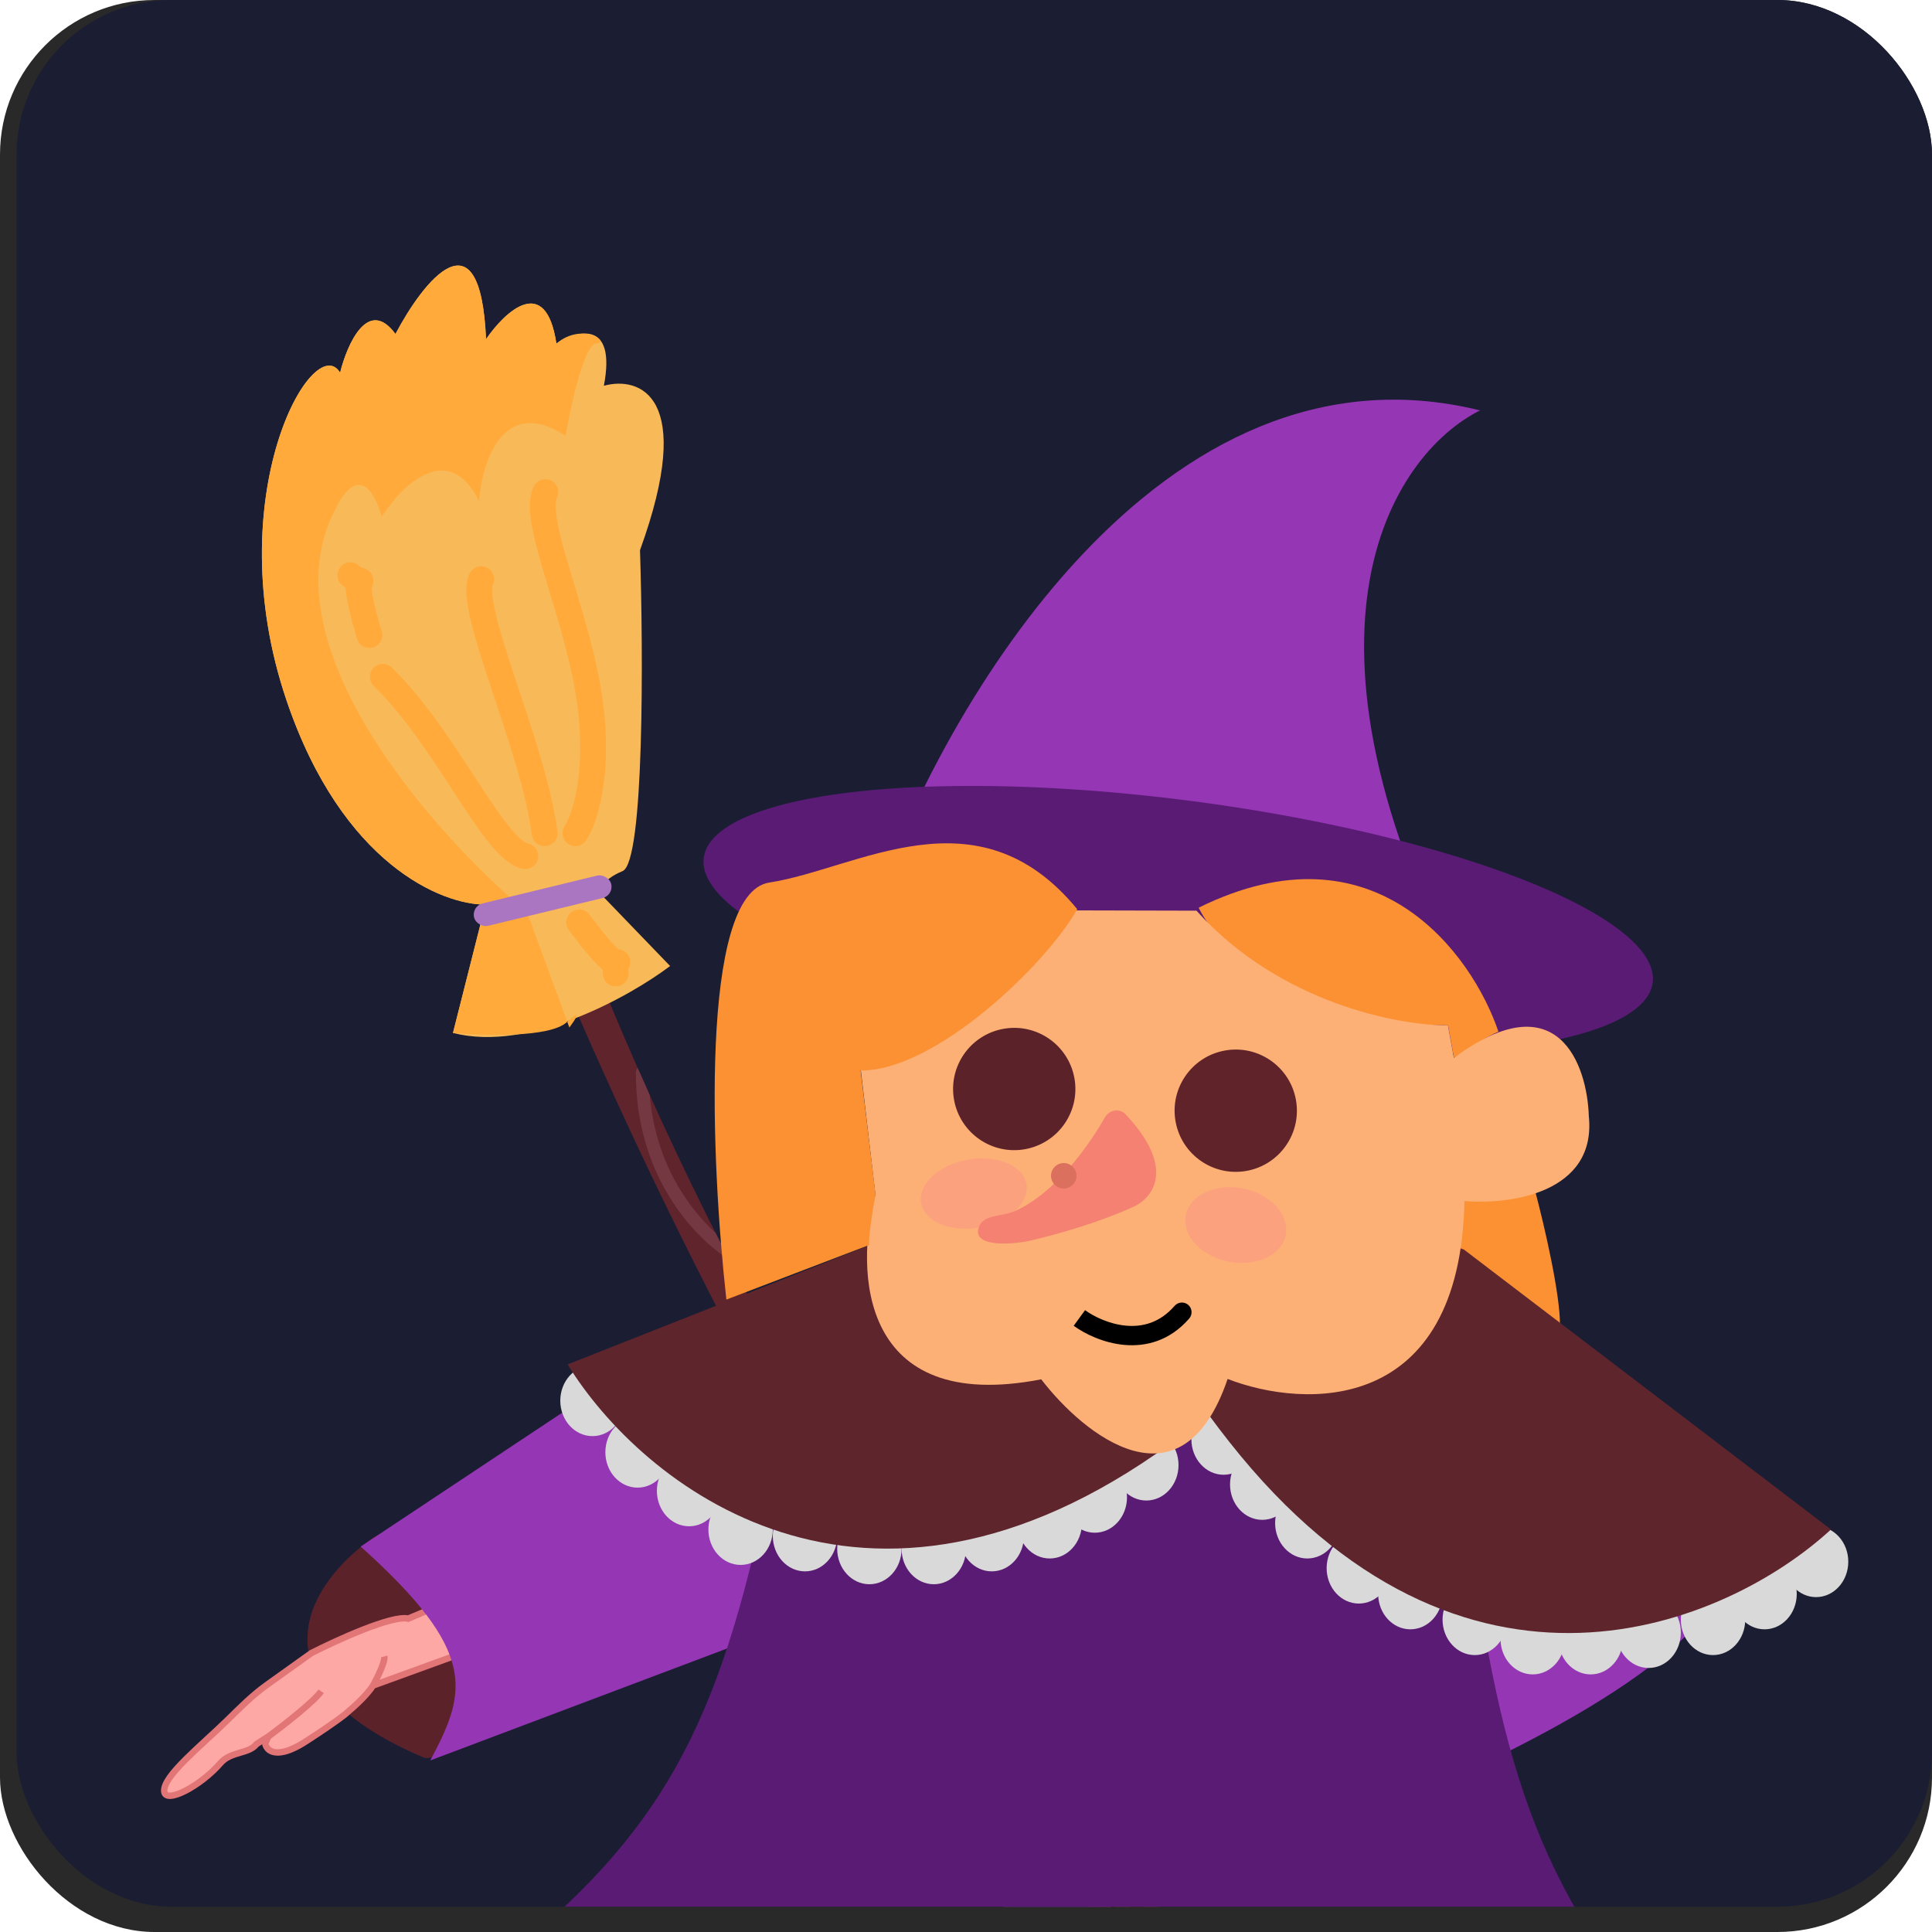 <svg width="300" height="300" viewBox="0 0 300 300" fill="none" preserveAspectRatio="none" xmlns="http://www.w3.org/2000/svg">
<rect width="300" height="300" rx="24" fill="#292929"/>
<g clip-path="url(#clip0_158_215)">
<rect x="2.575" width="297.425" height="296.07" rx="24" fill="#1B1D33"/>
<path d="M78.146 110.405C113.482 222.998 179.775 300.449 208.504 325.101L202.639 335.89C115.321 242.766 67.314 110.365 54.225 55.806L64.053 50.885L78.146 110.405Z" fill="#5F242C"/>
<path d="M70.338 160.397C82.245 163.449 97.777 154.74 104.055 150.004L93.4 138.95C93.081 138.313 93.29 136.684 96.675 135.262C100.06 133.84 99.889 101.446 99.38 85.427C108.106 61.393 99.276 58.394 93.77 59.899C95.731 49.631 89.669 51.254 86.394 53.349C84.75 42.428 78.427 48.347 75.471 52.672C74.587 32.357 65.727 43.666 61.408 51.86C57.145 46.073 53.9 53.457 52.81 57.872C48.71 51.047 33.705 76.996 44.507 108.802C53.149 134.246 68.689 140.51 75.379 140.461L70.338 160.397Z" fill="#F8B958"/>
<path d="M75.379 140.461L70.338 160.397C75.133 160.844 85.38 161.136 88 158.732C88.028 158.707 88.055 158.682 88.082 158.657L88.41 159.551C89.355 158.29 90.594 156.369 88.082 158.657L81.848 141.669C67.142 129.343 40.649 99.475 52.325 78.607C53.644 75.785 56.882 72.16 59.289 80.242C62.32 75.424 69.584 68.191 74.395 77.8C74.817 71.785 78.093 61.337 87.817 67.667C88.634 62.933 90.732 53.439 92.589 53.328C94.91 53.191 90.437 49.951 86.394 53.349C84.75 42.428 78.427 48.347 75.471 52.672C74.587 32.357 65.727 43.666 61.408 51.86C57.145 46.073 53.9 53.457 52.81 57.872C48.71 51.047 33.705 76.996 44.507 108.802C53.149 134.246 68.689 140.51 75.379 140.461Z" fill="#FFAA3B"/>
<path d="M89.351 129.377C90.715 127.329 93.087 120.474 91.662 109.443C89.88 95.654 82.499 80.913 84.682 76.406" stroke="#FFAA3B" stroke-width="4" stroke-linecap="round"/>
<path d="M59.438 105.09C69.41 114.779 76.654 131.978 81.569 132.932" stroke="#FFAA3B" stroke-width="4" stroke-linecap="round"/>
<path d="M57.36 98.619C53.363 85.303 58.239 92.546 54.408 89.322" stroke="#FFAA3B" stroke-width="4" stroke-linecap="round"/>
<path d="M89.937 143.231C98.203 154.411 95.326 146.167 95.612 151.166" stroke="#FFAA3B" stroke-width="4" stroke-linecap="round"/>
<path d="M84.573 129.379C82.791 115.591 72.54 94.434 74.722 89.927" stroke="#FFAA3B" stroke-width="4" stroke-linecap="round"/>
<path fill-rule="evenodd" clip-rule="evenodd" d="M132.025 240.424C132.337 240.148 132.801 240.087 133.183 240.305C137.215 242.607 142.137 248.124 145.854 253.831C147.725 256.703 149.324 259.675 150.373 262.384C151.405 265.053 151.966 267.624 151.568 269.622C151.497 269.975 151.248 270.248 150.933 270.364C150.518 269.746 150.104 269.127 149.691 268.507C149.753 267.132 149.35 265.284 148.508 263.106C147.523 260.56 145.996 257.714 144.178 254.922C140.942 249.955 136.888 245.319 133.494 242.885C133.002 242.065 132.512 241.244 132.025 240.424Z" fill="#743842"/>
<path fill-rule="evenodd" clip-rule="evenodd" d="M194.686 311.968C194.609 312 194.526 312.023 194.44 312.036C193.721 312.139 188.995 312.19 183.506 308.41C177.986 304.609 171.793 297.005 168.054 281.946C168.004 281.742 168.02 281.537 168.088 281.354C169.045 282.569 169.996 283.764 170.941 284.939C174.62 297.313 180.024 303.584 184.64 306.763C187.164 308.5 189.481 309.335 191.207 309.729C191.814 309.868 192.347 309.952 192.791 310.001C193.43 310.67 194.062 311.326 194.686 311.968ZM188.551 305.476C188.409 305.567 188.241 305.623 188.06 305.631C186.344 305.71 183.812 305.187 181.636 303.397C179.428 301.579 177.685 298.535 177.453 293.763C177.441 293.515 177.52 293.283 177.662 293.101C178.318 293.878 178.971 294.645 179.618 295.402C180.103 298.649 181.441 300.645 182.908 301.852C184.192 302.91 185.631 303.408 186.814 303.573C187.398 304.217 187.977 304.851 188.551 305.476ZM113.242 195.626C107.659 192.077 98.65 182.44 98.746 166.502C98.747 166.242 98.848 166.005 99.013 165.828C99.632 167.233 100.256 168.631 100.883 170.021C101.769 180.376 106.762 187.488 111.122 191.467C111.826 192.862 112.533 194.249 113.242 195.626Z" fill="#743842"/>
<rect width="3.583" height="21.904" rx="1.791" transform="matrix(-0.236 -0.972 -0.972 0.236 95.328 139.017)" fill="#AB76C1"/>
<g clip-path="url(#clip1_158_215)">
<path d="M229.825 63.728C180.034 51.447 146.288 110.011 135.639 140.829C143.558 147.86 201.917 155.597 230.107 158.587C197.108 99.007 216.17 70.523 229.825 63.728Z" fill="#9536B4"/>
<ellipse cx="182.955" cy="142.89" rx="74.311" ry="18.622" transform="rotate(7.499 182.955 142.89)" fill="#5A1B75"/>
<path d="M66 273C37.92 261.176 48.026 245.495 58.166 238.633C75.482 229.659 98.924 252.638 90.5 259.5C83.761 264.99 70.524 273 66 273Z" fill="#5B222A"/>
<path d="M41.405 261.654L48.36 256.683C52.344 254.654 60.929 250.745 63.398 251.338L72.915 247.307C74.142 248.774 76.365 252.438 75.437 255.363L57.92 261.732C57.068 263.106 55.114 264.913 53.97 265.858C53.717 266.139 52.12 267.402 47.759 270.23L47.497 270.4C46.13 271.284 45.034 271.768 44.162 271.982C43.983 272.026 43.814 272.059 43.654 272.081C41.99 272.314 41.308 271.445 41.175 270.731L41.662 269.645L39.826 270.823C38.651 272.374 35.841 271.92 34.252 273.756C31.132 277.362 25.691 280.188 25.503 278.174C25.279 275.777 31.288 271.049 35.38 267.032C37.301 265.146 39.214 263.22 41.405 261.654Z" fill="#FDA8A5"/>
<path d="M49.87 262.629C48.8 264.182 44.04 267.897 41.794 269.561L41.662 269.645M41.662 269.645L39.826 270.823C38.651 272.374 35.841 271.92 34.252 273.756C31.132 277.362 25.691 280.188 25.503 278.174C25.279 275.777 31.288 271.049 35.38 267.032C37.301 265.146 39.214 263.22 41.405 261.654L48.36 256.683C52.344 254.654 60.929 250.745 63.398 251.338L72.915 247.307C74.142 248.774 76.365 252.438 75.437 255.363L57.92 261.732M41.662 269.645L41.175 270.731C41.308 271.445 41.99 272.314 43.654 272.081C43.814 272.059 43.983 272.026 44.162 271.982C45.034 271.768 46.13 271.284 47.497 270.4C47.586 270.343 47.673 270.286 47.759 270.23C52.12 267.402 53.717 266.139 53.97 265.858C55.114 264.913 57.068 263.106 57.92 261.732M57.92 261.732C58.585 260.536 59.865 257.956 59.662 257.206" stroke="#E27576"/>
<path d="M56 240.149L97.898 212.323L133.49 210.079L190.255 202L263.24 230.724C295.978 257.353 178.632 294.545 175.388 294.904C172.144 295.263 234.106 268.125 219.539 273.361C181.545 273.511 156.917 316.357 155.115 315.998C153.313 315.639 166.077 253.015 129.885 249.574L66.812 273.361C72.511 262.682 74.304 256.554 56 240.149Z" fill="#9536B4"/>
<path d="M72 309C99.92 288.196 110.033 272.463 118 237C138.5 226.833 180 206.5 182 206.5C184 206.5 213.5 226.833 228 237C233.251 275.69 239.285 295.024 262.5 320C248.333 322.333 253.7 320 252.5 320C251.3 320 131.667 312.667 72 309Z" fill="#5A1B75"/>
<ellipse cx="92" cy="217.5" rx="5" ry="5.5" fill="#D9D9D9"/>
<ellipse cx="99" cy="225.5" rx="5" ry="5.5" fill="#D9D9D9"/>
<ellipse cx="107" cy="231.5" rx="5" ry="5.5" fill="#D9D9D9"/>
<ellipse cx="115" cy="237.5" rx="5" ry="5.5" fill="#D9D9D9"/>
<ellipse cx="125" cy="238.5" rx="5" ry="5.5" fill="#D9D9D9"/>
<ellipse cx="135" cy="240.5" rx="5" ry="5.5" fill="#D9D9D9"/>
<ellipse cx="145" cy="240.5" rx="5" ry="5.5" fill="#D9D9D9"/>
<ellipse cx="154" cy="238.5" rx="5" ry="5.5" fill="#D9D9D9"/>
<ellipse cx="163" cy="236.5" rx="5" ry="5.5" fill="#D9D9D9"/>
<ellipse cx="170" cy="232.5" rx="5" ry="5.5" fill="#D9D9D9"/>
<ellipse cx="178" cy="227.5" rx="5" ry="5.5" fill="#D9D9D9"/>
<ellipse cx="190" cy="223.5" rx="5" ry="5.5" fill="#D9D9D9"/>
<ellipse cx="196" cy="230.5" rx="5" ry="5.5" fill="#D9D9D9"/>
<ellipse cx="203" cy="236.5" rx="5" ry="5.5" fill="#D9D9D9"/>
<ellipse cx="211" cy="243.5" rx="5" ry="5.5" fill="#D9D9D9"/>
<ellipse cx="219" cy="247.5" rx="5" ry="5.5" fill="#D9D9D9"/>
<ellipse cx="229" cy="251.5" rx="5" ry="5.5" fill="#D9D9D9"/>
<ellipse cx="238" cy="254.5" rx="5" ry="5.5" fill="#D9D9D9"/>
<ellipse cx="247" cy="254.5" rx="5" ry="5.5" fill="#D9D9D9"/>
<ellipse cx="256" cy="253.5" rx="5" ry="5.5" fill="#D9D9D9"/>
<ellipse cx="266" cy="251.5" rx="5" ry="5.5" fill="#D9D9D9"/>
<ellipse cx="274" cy="247.5" rx="5" ry="5.5" fill="#D9D9D9"/>
<ellipse cx="282" cy="242.5" rx="5" ry="5.5" fill="#D9D9D9"/>
<path d="M224.853 159.208C201.075 159.37 189.129 147.101 186.128 140.947C213.57 127.384 228.593 148.126 232.674 160.193C231.174 160.788 227.452 163.157 225.778 164.268L224.853 159.208Z" fill="#FC9133"/>
<path d="M242.231 205.901C242.312 201.06 239.752 190.134 238.463 185.275L220.378 180.938L223.932 200.396C229.998 204.248 242.15 210.742 242.231 205.901Z" fill="#FC9133"/>
<path d="M284.311 237.497L227.307 194.022C200.018 184.798 154.543 177.877 190.957 223.987C227.37 270.098 268.365 252.206 284.311 237.497Z" fill="#5E252C"/>
<path d="M88.137 211.867L154.811 185.52C183.58 184.058 229.224 189.756 181.65 224.236C134.076 258.715 99.485 230.357 88.137 211.867Z" fill="#5E252C"/>
<path d="M135.933 185.506L130.908 142.589L164.062 141.358L185.788 141.411C198.708 155.78 217.2 159.266 224.831 159.212L225.756 164.271C241.909 152.312 246.456 165.316 246.711 173.312C247.938 185.313 234.349 187.099 227.402 186.491C226.722 219.753 202.601 218.77 190.625 214.122C183.509 235.047 168.364 222.88 161.681 214.181C133.407 219.668 132.735 197.351 135.933 185.506Z" fill="#FCB076"/>
<circle cx="157.49" cy="169.101" r="9.495" transform="rotate(-10.353 157.49 169.101)" fill="#5B222A"/>
<circle cx="191.887" cy="172.469" r="9.495" transform="rotate(-10.353 191.887 172.469)" fill="#602329"/>
<ellipse cx="151.206" cy="185.333" rx="8.308" ry="5.344" transform="rotate(-10.353 151.206 185.333)" fill="#FCA17E"/>
<ellipse cx="191.891" cy="190.227" rx="5.794" ry="7.912" transform="rotate(-78.741 191.891 190.227)" fill="#FCA17E"/>
<path d="M157.667 188.019C163.603 185.376 168.746 178.444 171.581 173.495C172.248 172.332 173.844 172.04 174.764 173.015C182.75 181.484 178.966 186.144 175.832 187.467C170.726 189.782 164.638 191.534 160.258 192.586C157.476 193.254 151.316 193.724 151.9 190.924C152.417 188.445 155.354 189.049 157.667 188.019Z" fill="#F48172"/>
<circle cx="165.18" cy="182.576" r="1.978" transform="rotate(-10.353 165.18 182.576)" fill="#DC705F"/>
<path d="M133.639 166.22C145.245 166.352 162.522 149.683 167.268 141.175C151.754 122.293 133.153 134.941 119.461 137.04C108.507 138.719 110.451 180.912 112.792 201.798L134.971 193.323C134.8 192.389 135.532 187.59 135.955 185.502L133.639 166.22Z" fill="#FC9133"/>
<path d="M184.659 204.74C185.202 204.114 185.136 203.167 184.51 202.624C183.885 202.08 182.938 202.147 182.394 202.772L184.659 204.74ZM166.722 205.867C168.436 207.114 171.341 208.549 174.599 208.837C177.929 209.132 181.637 208.218 184.659 204.74L182.394 202.772C180.1 205.413 177.393 206.073 174.863 205.849C172.262 205.619 169.865 204.443 168.487 203.441L166.722 205.867Z" fill="black"/>
</g>
</g>
<defs>
<clipPath id="clip0_158_215">
<rect x="2.575" width="297.425" height="296.07" rx="24" fill="white"/>
</clipPath>
<clipPath id="clip1_158_215">
<rect x="5.575" width="297.425" height="296.07" rx="24" fill="white"/>
</clipPath>
</defs>
</svg>
